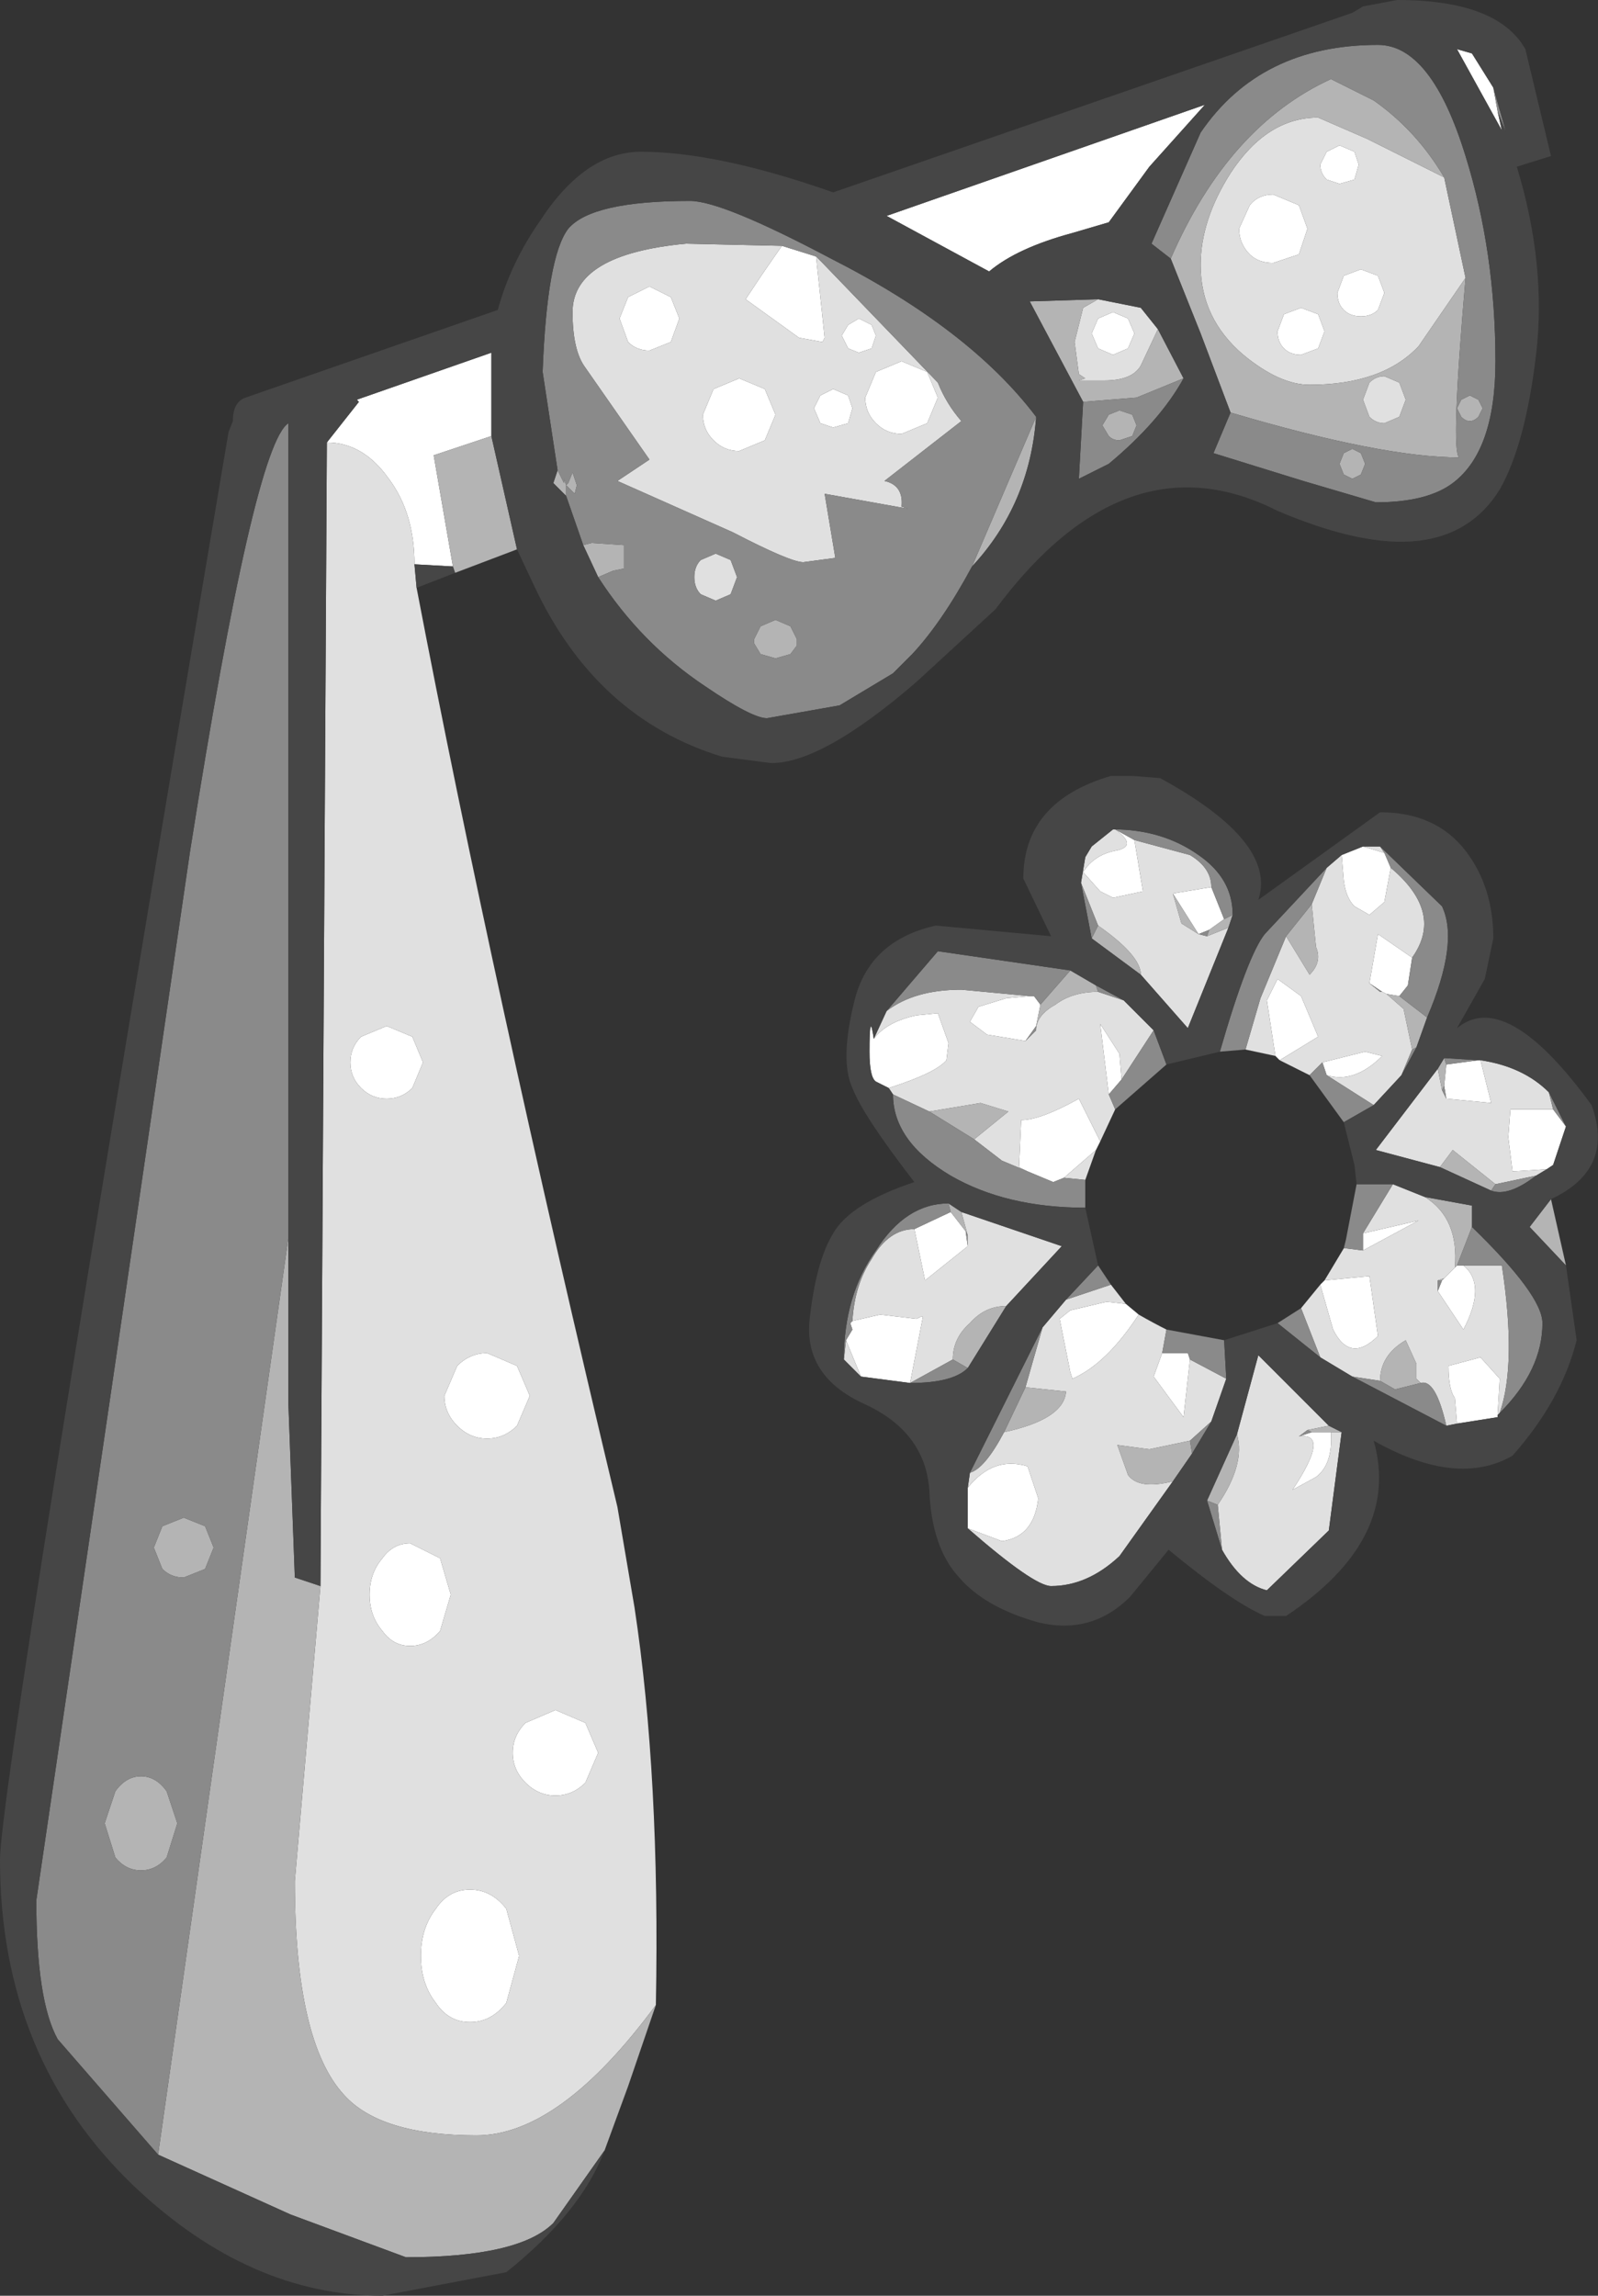 <?xml version="1.0" encoding="UTF-8" standalone="no"?>
<svg xmlns:ffdec="https://www.free-decompiler.com/flash" xmlns:xlink="http://www.w3.org/1999/xlink" ffdec:objectType="shape" height="53.7px" width="37.4px" xmlns="http://www.w3.org/2000/svg">
  <rect width="100%" height="100%" fill="#333333" stroke="none"/>
  <g transform="matrix(1.0, 0.0, 0.0, 1.0, 3.75, 51.35)">
    <path d="M31.3 -48.75 L31.4 -48.3 30.35 -50.2 30.7 -50.1 31.2 -49.3 31.3 -48.75 M3.9 -41.0 L4.65 -41.95 4.6 -42.0 7.75 -43.1 7.75 -41.15 6.4 -40.7 6.85 -38.1 5.95 -38.15 Q5.95 -39.35 5.35 -40.15 4.75 -41.0 3.9 -41.0 M28.05 -47.5 L27.95 -47.15 27.6 -47.05 27.3 -47.15 Q27.15 -47.3 27.15 -47.5 L27.3 -47.8 27.6 -47.95 27.95 -47.8 28.05 -47.5 M26.05 -46.8 L26.65 -46.55 26.85 -46.0 26.65 -45.4 26.05 -45.2 Q25.7 -45.2 25.5 -45.4 25.25 -45.65 25.25 -46.0 L25.5 -46.55 Q25.7 -46.8 26.05 -46.8 M26.3 -44.0 L26.7 -44.15 27.1 -44.0 27.25 -43.6 27.1 -43.2 26.7 -43.05 Q26.45 -43.05 26.3 -43.2 26.15 -43.35 26.15 -43.6 L26.3 -44.0 M27.55 -44.5 L27.7 -44.9 28.1 -45.05 28.5 -44.9 28.65 -44.5 28.5 -44.1 Q28.35 -43.95 28.1 -43.95 27.85 -43.95 27.7 -44.1 27.55 -44.25 27.55 -44.5 M19.4 -45.0 L17.0 -46.3 24.45 -48.9 23.15 -47.45 22.2 -46.15 21.35 -45.9 Q20.05 -45.55 19.4 -45.0 M21.95 -43.9 L22.3 -44.05 22.65 -43.9 22.8 -43.55 22.65 -43.2 22.3 -43.05 21.95 -43.2 21.8 -43.55 21.95 -43.9 M26.1 -26.65 L25.9 -27.95 26.15 -28.45 26.7 -28.05 27.1 -27.1 26.2 -26.55 26.1 -26.65 M27.2 -26.5 L28.2 -26.75 28.6 -26.65 Q27.95 -26.0 27.3 -26.2 L27.2 -26.5 M28.7 -28.1 L28.6 -28.15 28.3 -28.35 28.5 -29.5 29.3 -28.95 29.2 -28.3 29.0 -28.05 28.7 -28.1 M28.8 -31.05 L28.65 -30.25 28.3 -29.95 27.95 -30.15 Q27.75 -30.35 27.7 -30.75 L27.65 -31.35 28.15 -31.55 28.65 -31.4 28.8 -31.05 M22.35 -31.95 L22.8 -31.7 23.0 -30.5 22.3 -30.35 22.0 -30.5 21.6 -30.95 Q21.85 -31.35 22.35 -31.45 22.9 -31.55 22.35 -31.95 M24.6 -30.6 L24.9 -29.85 24.55 -29.6 24.3 -29.5 23.7 -30.45 24.6 -30.6 M20.35 -28.05 L20.45 -28.05 20.6 -27.85 20.5 -27.35 20.25 -27.0 19.35 -27.15 18.95 -27.45 19.15 -27.8 19.8 -28.0 20.35 -28.05 M22.2 -25.75 L22.0 -27.4 22.45 -26.7 22.5 -26.1 22.2 -25.75 M22.0 -24.65 L21.9 -24.45 21.15 -23.8 20.9 -23.7 20.3 -23.95 20.1 -24.05 20.15 -25.15 Q20.6 -25.15 21.5 -25.65 L22.0 -24.65 M22.6 -20.85 L22.9 -20.6 Q22.15 -19.45 21.35 -19.1 L21.3 -19.25 21.05 -20.5 21.3 -20.7 22.15 -20.9 22.6 -20.85 M27.15 -21.3 L27.25 -21.4 28.3 -21.5 28.5 -20.1 Q27.85 -19.45 27.45 -20.25 L27.15 -21.3 M30.05 -25.95 L30.1 -26.45 30.85 -26.55 30.9 -26.55 31.15 -25.55 30.1 -25.65 30.05 -25.95 M32.6 -25.4 L32.9 -25.0 32.6 -24.1 32.45 -24.0 31.65 -23.95 31.55 -24.75 31.6 -25.4 32.6 -25.4 M15.35 -45.35 L15.55 -43.45 15.5 -43.35 14.95 -43.45 13.7 -44.35 14.1 -44.95 14.55 -45.6 15.35 -45.35 M16.1 -43.75 L16.35 -43.9 16.65 -43.75 16.75 -43.5 16.65 -43.2 16.35 -43.1 16.1 -43.2 15.95 -43.5 16.1 -43.75 M10.75 -43.9 L10.95 -44.4 11.45 -44.65 11.95 -44.4 12.15 -43.9 11.95 -43.35 11.45 -43.15 Q11.15 -43.15 10.95 -43.35 L10.75 -43.9 M13.55 -42.5 L14.15 -42.25 14.4 -41.65 14.15 -41.05 13.55 -40.8 Q13.2 -40.8 12.95 -41.05 12.7 -41.3 12.7 -41.65 L12.95 -42.25 13.55 -42.5 M18.2 -42.05 L17.95 -41.45 17.35 -41.2 Q17.0 -41.2 16.75 -41.45 16.5 -41.7 16.5 -42.05 L16.75 -42.65 17.35 -42.9 17.95 -42.65 18.2 -42.05 M15.45 -42.1 L15.75 -42.25 16.1 -42.1 16.2 -41.8 16.1 -41.45 15.75 -41.35 15.45 -41.45 15.3 -41.8 15.45 -42.1 M4.45 -26.5 Q4.45 -26.85 4.7 -27.1 L5.3 -27.35 5.9 -27.1 6.15 -26.5 5.9 -25.9 Q5.65 -25.65 5.3 -25.65 4.95 -25.65 4.7 -25.9 4.45 -26.15 4.45 -26.5 M17.05 -25.9 L16.75 -26.05 Q16.6 -26.15 16.6 -26.75 16.6 -27.75 16.7 -27.05 17.0 -27.45 17.7 -27.6 L18.2 -27.65 18.45 -26.95 18.4 -26.55 Q18.15 -26.25 17.05 -25.9 M18.5 -23.0 L18.85 -22.55 18.9 -22.2 17.9 -21.4 17.65 -22.6 18.5 -23.0 M16.05 -20.0 L16.2 -20.25 16.15 -20.4 16.2 -20.45 16.85 -20.6 17.7 -20.5 17.8 -20.55 17.85 -20.55 17.55 -19.0 16.4 -19.15 16.05 -20.0 M18.9 -15.6 L18.9 -16.55 Q19.5 -17.3 20.3 -17.05 L20.55 -16.3 Q20.45 -15.4 19.7 -15.3 L18.9 -15.6 M6.95 -19.4 Q7.25 -19.7 7.65 -19.7 L8.35 -19.4 8.65 -18.7 8.35 -18.0 Q8.05 -17.7 7.65 -17.7 7.25 -17.7 6.95 -18.0 6.65 -18.3 6.65 -18.7 L6.95 -19.4 M6.8 -14.05 L6.55 -13.2 Q6.25 -12.85 5.85 -12.85 5.45 -12.85 5.2 -13.2 4.9 -13.55 4.9 -14.05 4.9 -14.55 5.2 -14.9 5.45 -15.25 5.85 -15.25 L6.55 -14.9 6.8 -14.05 M9.25 -11.35 L9.95 -11.05 10.25 -10.35 9.95 -9.65 Q9.65 -9.35 9.25 -9.35 8.85 -9.35 8.55 -9.65 8.25 -9.95 8.25 -10.35 8.25 -10.75 8.55 -11.05 L9.25 -11.35 M7.25 -7.15 Q7.75 -7.15 8.1 -6.7 L8.4 -5.6 8.1 -4.5 Q7.75 -4.05 7.25 -4.05 6.75 -4.05 6.45 -4.5 6.1 -4.95 6.1 -5.6 6.1 -6.25 6.45 -6.7 6.75 -7.15 7.25 -7.15 M31.3 -18.25 L31.3 -18.2 30.35 -18.05 30.3 -18.65 Q30.15 -18.85 30.15 -19.4 L30.9 -19.6 31.35 -19.1 31.3 -18.25 M30.5 -21.75 Q31.05 -21.3 30.5 -20.25 L29.9 -21.15 30.0 -21.4 30.05 -21.45 30.3 -21.7 30.35 -21.75 30.5 -21.75 M28.15 -22.5 L29.45 -22.8 28.15 -22.1 28.15 -22.5 M24.1 -19.55 L23.95 -18.2 23.25 -19.15 23.45 -19.7 24.05 -19.7 24.1 -19.55 M26.95 -17.85 L27.4 -17.85 Q27.45 -17.1 27.05 -16.8 L26.5 -16.5 Q27.4 -17.85 26.65 -17.75 L26.95 -17.85" fill="#ffffff" fill-rule="evenodd" stroke="none"/>
    <path d="M6.0 -37.6 Q7.75 -28.45 10.7 -16.1 L11.1 -13.75 Q11.7 -9.8 11.6 -4.45 9.35 -1.4 7.4 -1.4 5.15 -1.4 4.3 -2.35 3.15 -3.6 3.15 -7.35 L3.75 -14.25 3.9 -41.0 Q4.75 -41.0 5.35 -40.15 5.95 -39.35 5.95 -38.15 L6.0 -37.6 M30.05 -47.2 L30.55 -44.85 29.45 -43.25 Q28.6 -42.35 26.9 -42.35 26.2 -42.35 25.35 -43.05 24.35 -43.9 24.35 -45.15 24.35 -46.2 25.05 -47.3 25.9 -48.6 27.1 -48.6 L28.25 -48.1 30.05 -47.2 M28.05 -47.5 L27.95 -47.8 27.6 -47.95 27.3 -47.8 27.15 -47.5 Q27.15 -47.3 27.3 -47.15 L27.6 -47.05 27.95 -47.15 28.05 -47.5 M27.55 -44.5 Q27.55 -44.25 27.7 -44.1 27.85 -43.95 28.1 -43.95 28.35 -43.95 28.5 -44.1 L28.65 -44.5 28.5 -44.9 28.1 -45.05 27.7 -44.9 27.55 -44.5 M26.3 -44.0 L26.15 -43.6 Q26.15 -43.35 26.3 -43.2 26.45 -43.05 26.7 -43.05 L27.1 -43.2 27.25 -43.6 27.1 -44.0 26.7 -44.15 26.3 -44.0 M26.05 -46.8 Q25.7 -46.8 25.5 -46.55 L25.25 -46.0 Q25.25 -45.65 25.5 -45.4 25.7 -45.2 26.05 -45.2 L26.65 -45.4 26.85 -46.0 26.65 -46.55 26.05 -46.8 M23.35 -43.65 L22.95 -42.8 Q22.75 -42.45 22.1 -42.45 L21.5 -42.45 21.65 -42.5 21.5 -42.6 21.4 -43.35 21.6 -44.15 21.95 -44.35 22.95 -44.15 23.35 -43.65 M21.95 -43.9 L21.8 -43.55 21.95 -43.2 22.3 -43.05 22.65 -43.2 22.8 -43.55 22.65 -43.9 22.3 -44.05 21.95 -43.9 M28.3 -42.4 Q28.45 -42.55 28.65 -42.55 L29.0 -42.4 29.15 -42.0 29.0 -41.6 28.65 -41.45 Q28.45 -41.45 28.3 -41.6 L28.15 -42.0 28.3 -42.4 M27.3 -31.05 L27.65 -31.35 27.7 -30.75 Q27.75 -30.35 27.95 -30.15 L28.3 -29.95 28.65 -30.25 28.8 -31.05 Q30.05 -30.0 29.3 -28.95 L28.5 -29.5 28.3 -28.35 28.55 -28.15 28.6 -28.15 28.7 -28.1 29.1 -27.75 29.3 -26.8 29.05 -26.2 28.4 -25.5 27.3 -26.2 Q27.95 -26.0 28.6 -26.65 L28.2 -26.75 27.2 -26.5 26.9 -26.2 26.2 -26.55 27.1 -27.1 26.7 -28.05 26.15 -28.45 25.9 -27.95 26.1 -26.65 25.4 -26.8 25.75 -28.0 26.35 -29.45 26.9 -28.55 Q27.2 -28.85 27.05 -29.2 L26.95 -30.2 27.3 -31.05 M28.15 -31.55 L28.55 -31.55 28.65 -31.4 28.15 -31.55 M22.3 -31.95 L22.35 -31.95 Q22.9 -31.55 22.35 -31.45 21.85 -31.35 21.6 -30.95 L22.0 -30.5 22.3 -30.35 23.0 -30.5 22.8 -31.7 24.1 -31.35 Q24.6 -31.05 24.6 -30.6 L23.7 -30.45 23.9 -29.75 24.3 -29.5 24.5 -29.45 25.0 -29.65 24.05 -27.3 22.95 -28.55 Q22.95 -29.0 21.95 -29.7 L21.55 -30.7 21.65 -31.3 21.8 -31.55 22.3 -31.95 M20.35 -28.05 L19.8 -28.0 19.15 -27.8 18.95 -27.45 19.35 -27.15 20.25 -27.0 20.5 -27.25 Q20.5 -27.6 20.95 -27.85 21.35 -28.15 21.95 -28.15 L22.55 -27.95 23.25 -27.25 22.5 -26.1 22.45 -26.7 22.0 -27.4 22.2 -25.75 22.35 -25.4 22.0 -24.65 21.5 -25.65 Q20.6 -25.15 20.15 -25.15 L20.1 -24.05 20.3 -23.95 19.7 -24.2 19.05 -24.7 19.85 -25.35 19.2 -25.55 18.0 -25.35 17.15 -25.75 17.05 -25.9 Q18.15 -26.25 18.4 -26.55 L18.45 -26.95 18.2 -27.65 17.7 -27.6 Q17.0 -27.45 16.7 -27.05 L17.0 -27.7 Q17.65 -28.2 18.75 -28.2 L20.35 -28.05 M21.9 -24.45 L21.65 -23.75 21.15 -23.8 21.9 -24.45 M22.25 -21.3 L22.6 -20.85 22.15 -20.9 21.3 -20.7 21.05 -20.5 21.3 -19.25 21.35 -19.1 Q22.15 -19.45 22.9 -20.6 23.25 -20.4 23.55 -20.25 L23.45 -19.7 23.25 -19.15 23.95 -18.2 24.1 -19.55 24.95 -19.1 24.6 -18.1 24.1 -17.65 23.15 -17.45 22.4 -17.55 22.65 -16.85 Q22.9 -16.5 23.7 -16.7 L22.45 -14.95 Q21.7 -14.25 20.85 -14.25 20.45 -14.25 18.9 -15.6 L19.7 -15.3 Q20.45 -15.4 20.55 -16.3 L20.3 -17.05 Q19.5 -17.3 18.9 -16.55 L18.95 -16.9 Q19.3 -17.0 19.75 -17.85 21.15 -18.15 21.2 -18.8 L20.25 -18.9 20.65 -20.3 21.2 -20.95 22.25 -21.3 M26.7 -20.75 L27.15 -21.3 27.45 -20.25 Q27.85 -19.45 28.5 -20.1 L28.3 -21.5 27.25 -21.4 27.7 -22.15 27.75 -22.15 28.15 -22.1 29.45 -22.8 28.15 -22.5 28.85 -23.65 29.6 -23.35 Q30.4 -22.85 30.3 -21.7 L30.05 -21.45 29.9 -21.4 29.9 -21.15 30.5 -20.25 Q31.05 -21.3 30.5 -21.75 L31.4 -21.75 Q31.75 -19.45 31.35 -18.3 L31.3 -18.25 31.35 -19.1 30.9 -19.6 30.15 -19.4 Q30.15 -18.85 30.3 -18.65 L30.35 -18.05 30.1 -18.0 Q29.85 -19.1 29.5 -19.0 L29.4 -19.1 29.4 -19.45 29.15 -20.0 Q28.55 -19.65 28.55 -19.05 L27.9 -19.15 27.15 -19.6 26.7 -20.75 M29.9 -26.35 L30.0 -25.85 30.1 -25.65 31.15 -25.55 30.9 -26.55 Q31.9 -26.4 32.5 -25.8 L32.6 -25.4 31.6 -25.4 31.55 -24.75 31.65 -23.95 32.45 -24.0 32.2 -23.85 31.25 -23.65 30.25 -24.45 29.95 -24.05 28.45 -24.45 29.9 -26.35 M32.6 -24.1 L32.9 -25.0 32.6 -24.1 M14.55 -45.6 L14.1 -44.95 13.7 -44.35 14.95 -43.45 15.5 -43.35 15.55 -43.45 15.35 -45.35 15.5 -45.2 18.2 -42.4 Q18.4 -41.9 18.75 -41.5 L16.95 -40.1 Q17.4 -40.0 17.35 -39.5 L17.5 -39.45 15.55 -39.8 15.8 -38.3 15.05 -38.2 Q14.75 -38.2 13.4 -38.9 L10.7 -40.1 11.45 -40.6 9.95 -42.75 Q9.65 -43.15 9.65 -44.05 9.65 -45.4 12.3 -45.65 L14.55 -45.6 M13.55 -42.5 L12.95 -42.25 12.7 -41.65 Q12.7 -41.3 12.95 -41.05 13.2 -40.8 13.55 -40.8 L14.15 -41.05 14.4 -41.65 14.15 -42.25 13.55 -42.5 M10.75 -43.9 L10.95 -43.35 Q11.15 -43.15 11.45 -43.15 L11.95 -43.35 12.15 -43.9 11.95 -44.4 11.45 -44.65 10.95 -44.4 10.75 -43.9 M16.1 -43.75 L15.95 -43.5 16.1 -43.2 16.35 -43.1 16.65 -43.2 16.75 -43.5 16.65 -43.75 16.35 -43.9 16.1 -43.75 M12.5 -37.85 Q12.5 -38.1 12.65 -38.25 L13.0 -38.4 13.35 -38.25 13.5 -37.85 13.35 -37.45 13.0 -37.3 12.65 -37.45 Q12.5 -37.6 12.5 -37.85 M15.45 -42.1 L15.3 -41.8 15.45 -41.45 15.75 -41.35 16.1 -41.45 16.2 -41.8 16.1 -42.1 15.75 -42.25 15.45 -42.1 M18.2 -42.05 L17.95 -42.65 17.35 -42.9 16.75 -42.65 16.5 -42.05 Q16.5 -41.7 16.75 -41.45 17.0 -41.2 17.35 -41.2 L17.95 -41.45 18.2 -42.05 M4.45 -26.5 Q4.45 -26.15 4.7 -25.9 4.95 -25.65 5.3 -25.65 5.65 -25.65 5.9 -25.9 L6.15 -26.5 5.9 -27.1 5.3 -27.35 4.7 -27.1 Q4.45 -26.85 4.45 -26.5 M18.9 -22.45 L18.75 -23.0 21.1 -22.2 19.8 -20.8 Q19.3 -20.8 18.95 -20.4 18.55 -20.05 18.55 -19.55 L17.55 -19.0 17.85 -20.55 17.8 -20.55 17.7 -20.5 16.85 -20.6 16.2 -20.45 Q16.25 -21.3 16.65 -21.9 17.05 -22.6 17.65 -22.6 L17.9 -21.4 18.9 -22.2 18.9 -22.45 M16.0 -19.55 L16.05 -20.0 16.4 -19.15 16.0 -19.55 M6.95 -19.4 L6.65 -18.7 Q6.65 -18.3 6.95 -18.0 7.25 -17.7 7.65 -17.7 8.05 -17.7 8.35 -18.0 L8.65 -18.7 8.35 -19.4 7.65 -19.7 Q7.25 -19.7 6.95 -19.4 M7.25 -7.15 Q6.75 -7.15 6.45 -6.7 6.1 -6.25 6.1 -5.6 6.1 -4.95 6.45 -4.5 6.75 -4.05 7.25 -4.05 7.75 -4.05 8.1 -4.5 L8.4 -5.6 8.1 -6.7 Q7.75 -7.15 7.25 -7.15 M9.25 -11.35 L8.55 -11.05 Q8.25 -10.75 8.25 -10.35 8.25 -9.95 8.55 -9.65 8.85 -9.35 9.25 -9.35 9.65 -9.35 9.95 -9.65 L10.25 -10.35 9.95 -11.05 9.25 -11.35 M6.8 -14.05 L6.55 -14.9 5.85 -15.25 Q5.45 -15.25 5.2 -14.9 4.9 -14.55 4.9 -14.05 4.9 -13.55 5.2 -13.2 5.45 -12.85 5.85 -12.85 6.25 -12.85 6.55 -13.2 L6.8 -14.05 M24.75 -16.15 Q25.4 -17.1 25.2 -17.8 L25.7 -19.65 27.35 -18.0 26.85 -17.9 26.65 -17.75 Q27.4 -17.85 26.5 -16.5 L27.05 -16.8 Q27.45 -17.1 27.4 -17.85 L27.65 -17.85 27.35 -15.55 25.9 -14.15 Q25.3 -14.3 24.85 -15.1 L24.75 -16.15" fill="#e0e0e0" fill-rule="evenodd" stroke="none"/>
    <path d="M8.35 -38.5 L6.9 -37.95 6.85 -38.1 6.4 -40.7 7.75 -41.15 8.35 -38.5 M11.6 -4.45 L10.95 -2.55 10.4 -1.05 9.2 0.65 Q8.4 1.45 5.75 1.45 L3.05 0.45 -0.05 -0.95 3.0 -22.4 3.0 -18.5 3.15 -14.45 3.75 -14.25 3.15 -7.35 Q3.15 -3.6 4.3 -2.35 5.15 -1.4 7.4 -1.4 9.35 -1.4 11.6 -4.45 M30.45 -41.6 L30.35 -41.8 30.45 -42.0 30.65 -42.1 30.85 -42.0 30.95 -41.8 30.85 -41.6 Q30.75 -41.5 30.65 -41.5 30.55 -41.5 30.45 -41.6 M25.05 -41.7 L24.35 -43.55 23.65 -45.3 Q25.0 -48.4 27.4 -49.5 L28.4 -49.0 Q29.4 -48.3 30.05 -47.2 L28.25 -48.1 27.1 -48.6 Q25.9 -48.6 25.05 -47.3 24.35 -46.2 24.35 -45.15 24.35 -43.9 25.35 -43.05 26.2 -42.35 26.9 -42.35 28.6 -42.35 29.45 -43.25 L30.55 -44.85 Q30.2 -40.8 30.4 -40.65 28.6 -40.65 25.05 -41.7 M21.6 -41.95 L20.35 -44.3 21.95 -44.35 21.6 -44.15 21.4 -43.35 21.5 -42.6 21.65 -42.5 21.5 -42.45 22.1 -42.45 Q22.75 -42.45 22.95 -42.8 L23.35 -43.65 23.95 -42.5 22.85 -42.05 21.6 -41.95 M22.45 -41.05 Q22.3 -41.05 22.2 -41.15 L22.05 -41.4 22.2 -41.65 22.45 -41.75 22.75 -41.65 22.85 -41.4 22.75 -41.15 22.45 -41.05 M28.3 -42.4 L28.15 -42.0 28.3 -41.6 Q28.45 -41.45 28.65 -41.45 L29.0 -41.6 29.15 -42.0 29.0 -42.4 28.65 -42.55 Q28.45 -42.55 28.3 -42.4 M28.1 -40.25 L27.9 -40.15 27.7 -40.25 27.6 -40.5 27.7 -40.75 27.9 -40.85 28.1 -40.75 28.2 -40.5 28.1 -40.25 M26.95 -30.2 L27.05 -29.2 Q27.2 -28.85 26.9 -28.55 L26.35 -29.45 26.95 -30.2 M29.3 -26.8 L29.1 -27.75 28.7 -28.1 29.0 -28.05 29.65 -27.55 29.4 -26.85 29.3 -26.8 M32.9 -21.75 L32.05 -22.65 32.55 -23.3 32.9 -21.75 M24.9 -29.85 L25.1 -29.95 25.0 -29.65 24.5 -29.45 24.55 -29.6 24.9 -29.85 M21.95 -29.7 Q22.95 -29.0 22.95 -28.55 L21.8 -29.4 21.95 -29.7 M24.3 -29.5 L23.9 -29.75 23.7 -30.45 24.3 -29.5 M20.5 -27.35 L20.6 -27.85 21.3 -28.65 21.9 -28.3 21.95 -28.15 Q21.35 -28.15 20.95 -27.85 20.5 -27.6 20.5 -27.25 L20.5 -27.35 M30.05 -26.6 L30.1 -26.45 30.05 -25.95 30.0 -25.85 29.9 -26.35 30.05 -26.6 M9.9 -38.6 L10.1 -38.65 10.85 -38.6 10.85 -38.05 10.6 -38.0 10.25 -37.85 9.9 -38.6 M19.0 -38.1 L20.5 -41.6 Q20.35 -39.55 19.0 -38.1 M9.3 -40.35 L9.45 -40.05 9.45 -40.15 9.5 -40.0 9.55 -40.05 9.65 -40.3 9.75 -40.0 9.7 -39.8 9.5 -40.0 9.5 -39.75 9.2 -40.05 9.3 -40.35 M14.4 -35.95 L14.05 -36.05 13.9 -36.3 13.9 -36.4 14.05 -36.7 14.4 -36.85 14.75 -36.7 14.9 -36.4 14.9 -36.25 14.75 -36.05 14.4 -35.95 M18.0 -25.35 L19.2 -25.55 19.85 -25.35 19.05 -24.7 18.0 -25.35 M18.5 -23.0 L18.45 -23.2 18.75 -23.0 18.9 -22.45 18.85 -22.55 18.5 -23.0 M18.55 -19.55 Q18.55 -20.05 18.95 -20.4 19.3 -20.8 19.8 -20.8 L18.9 -19.35 18.55 -19.55 M19.75 -17.85 L20.25 -18.9 21.2 -18.8 Q21.15 -18.15 19.75 -17.85 M0.05 -14.65 L-0.15 -15.15 0.05 -15.65 0.55 -15.85 1.05 -15.65 1.25 -15.15 1.05 -14.65 0.55 -14.45 Q0.25 -14.45 0.05 -14.65 M0.15 -7.9 Q-0.1 -7.6 -0.45 -7.6 -0.8 -7.6 -1.05 -7.9 L-1.3 -8.7 -1.05 -9.45 Q-0.8 -9.8 -0.45 -9.8 -0.1 -9.8 0.15 -9.45 L0.4 -8.7 0.15 -7.9 M31.15 -23.5 L29.95 -24.05 30.25 -24.45 31.25 -23.65 31.15 -23.5 M29.6 -23.35 L30.7 -23.15 30.7 -22.65 30.35 -21.75 30.3 -21.7 Q30.4 -22.85 29.6 -23.35 M29.9 -21.4 L30.05 -21.45 30.0 -21.4 29.9 -21.4 M28.55 -19.05 Q28.55 -19.65 29.15 -20.0 L29.4 -19.45 29.4 -19.1 29.5 -19.0 28.9 -18.85 28.55 -19.05 M24.15 -17.35 L23.7 -16.7 Q22.9 -16.5 22.65 -16.85 L22.4 -17.55 23.15 -17.45 24.1 -17.65 24.15 -17.35 M24.75 -16.15 L24.5 -16.25 25.2 -17.8 Q25.4 -17.1 24.75 -16.15 M27.4 -17.85 L26.95 -17.85 26.85 -17.9 27.35 -18.0 27.65 -17.85 27.4 -17.85" fill="#b4b4b4" fill-rule="evenodd" stroke="none"/>
    <path d="M31.3 -48.75 L31.2 -49.3 31.5 -48.25 31.3 -48.75 M-0.05 -0.95 L-2.4 -3.65 Q-2.9 -4.55 -2.9 -6.9 L-1.15 -18.8 0.7 -31.45 Q2.2 -40.95 3.0 -41.45 L3.0 -22.4 -0.05 -0.95 M30.45 -41.6 Q30.55 -41.5 30.65 -41.5 30.75 -41.5 30.85 -41.6 L30.95 -41.8 30.85 -42.0 30.65 -42.1 30.45 -42.0 30.35 -41.8 30.45 -41.6 M23.65 -45.3 L23.2 -45.65 24.35 -48.25 Q25.75 -50.3 28.5 -50.3 29.75 -50.3 30.55 -47.7 31.25 -45.45 31.25 -42.9 31.25 -40.8 30.25 -40.05 29.65 -39.6 28.45 -39.6 L26.75 -40.1 24.65 -40.75 25.05 -41.7 Q28.6 -40.65 30.4 -40.65 30.2 -40.8 30.55 -44.85 L30.05 -47.2 Q29.4 -48.3 28.4 -49.0 L27.4 -49.5 Q25.0 -48.4 23.65 -45.3 M21.6 -41.95 L22.85 -42.05 23.95 -42.5 Q23.4 -41.5 22.2 -40.5 L21.5 -40.15 21.6 -41.95 M22.45 -41.05 L22.75 -41.15 22.85 -41.4 22.75 -41.65 22.45 -41.75 22.2 -41.65 22.05 -41.4 22.2 -41.15 Q22.3 -41.05 22.45 -41.05 M28.1 -40.25 L28.2 -40.5 28.1 -40.75 27.9 -40.85 27.7 -40.75 27.6 -40.5 27.7 -40.25 27.9 -40.15 28.1 -40.25 M27.3 -31.05 L26.95 -30.2 26.35 -29.45 25.75 -28.0 25.4 -26.8 24.8 -26.75 Q25.45 -29.0 25.85 -29.5 L27.3 -31.05 M26.9 -26.2 L27.2 -26.5 27.3 -26.2 28.4 -25.5 27.7 -25.1 26.9 -26.2 M29.05 -26.2 L29.3 -26.8 29.4 -26.85 29.05 -26.2 M28.6 -28.15 L28.55 -28.15 28.3 -28.35 28.6 -28.15 M29.3 -28.95 Q30.05 -30.0 28.8 -31.05 L28.65 -31.4 28.55 -31.55 30.0 -30.15 Q30.4 -29.3 29.65 -27.55 L29.0 -28.05 29.2 -28.3 29.3 -28.95 M22.35 -31.95 L22.3 -31.95 Q23.45 -31.95 24.3 -31.35 25.1 -30.8 25.1 -29.95 L24.9 -29.85 24.6 -30.6 Q24.6 -31.05 24.1 -31.35 L22.8 -31.7 22.35 -31.95 M21.55 -30.7 L21.95 -29.7 21.8 -29.4 21.55 -30.7 M24.5 -29.45 L24.3 -29.5 24.55 -29.6 24.5 -29.45 M20.6 -27.85 L20.45 -28.05 20.35 -28.05 18.75 -28.2 Q17.65 -28.2 17.0 -27.7 L18.2 -29.1 21.3 -28.65 20.6 -27.85 M20.25 -27.0 L20.5 -27.35 20.5 -27.25 20.25 -27.0 M22.55 -27.95 L21.95 -28.15 21.9 -28.3 22.55 -27.95 M22.35 -25.4 L22.2 -25.75 22.5 -26.1 23.25 -27.25 23.55 -26.45 22.35 -25.4 M21.65 -23.75 L21.65 -23.1 Q19.8 -23.1 18.5 -23.85 17.15 -24.65 17.15 -25.75 L18.0 -25.35 19.05 -24.7 19.7 -24.2 20.3 -23.95 20.9 -23.7 21.15 -23.8 21.65 -23.75 M21.95 -21.75 L22.25 -21.3 21.2 -20.95 21.95 -21.75 M23.55 -20.25 L24.9 -20.0 24.95 -19.1 24.1 -19.55 24.05 -19.7 23.45 -19.7 23.55 -20.25 M26.15 -20.4 L26.7 -20.75 27.15 -19.6 26.15 -20.4 M27.7 -22.15 L27.75 -22.35 28.0 -23.65 28.85 -23.65 28.15 -22.5 28.15 -22.1 27.75 -22.15 27.7 -22.15 M30.1 -26.45 L30.05 -26.6 30.85 -26.55 30.1 -26.45 M30.0 -25.85 L30.05 -25.95 30.1 -25.65 30.0 -25.85 M32.9 -25.0 L32.6 -25.4 32.5 -25.8 32.9 -25.0 M14.55 -45.6 L12.3 -45.65 Q9.65 -45.4 9.65 -44.05 9.65 -43.15 9.95 -42.75 L11.45 -40.6 10.7 -40.1 13.4 -38.9 Q14.75 -38.2 15.05 -38.2 L15.8 -38.3 15.55 -39.8 17.5 -39.45 17.35 -39.5 Q17.4 -40.0 16.95 -40.1 L18.75 -41.5 Q18.4 -41.9 18.2 -42.4 L15.5 -45.2 15.35 -45.35 14.55 -45.6 M10.25 -37.85 L10.6 -38.0 10.85 -38.05 10.85 -38.6 10.1 -38.65 9.9 -38.6 9.5 -39.75 9.5 -40.0 9.7 -39.8 9.75 -40.0 9.65 -40.3 9.55 -40.05 9.5 -40.0 9.45 -40.15 9.45 -40.05 9.3 -40.35 8.95 -42.65 Q9.05 -45.35 9.55 -46.0 10.1 -46.65 12.4 -46.65 13.15 -46.65 15.7 -45.3 18.95 -43.65 20.5 -41.6 L19.0 -38.1 Q18.3 -36.8 17.6 -36.05 L17.15 -35.6 15.9 -34.85 14.2 -34.55 Q13.85 -34.55 12.75 -35.3 11.25 -36.3 10.25 -37.85 M12.5 -37.85 Q12.5 -37.6 12.65 -37.45 L13.0 -37.3 13.35 -37.45 13.5 -37.85 13.35 -38.25 13.0 -38.4 12.65 -38.25 Q12.5 -38.1 12.5 -37.85 M14.4 -35.95 L14.75 -36.05 14.9 -36.25 14.9 -36.4 14.75 -36.7 14.4 -36.85 14.05 -36.7 13.9 -36.4 13.9 -36.3 14.05 -36.05 14.4 -35.95 M18.45 -23.2 L18.5 -23.0 17.65 -22.6 Q17.05 -22.6 16.65 -21.9 16.25 -21.3 16.2 -20.45 L16.15 -20.4 16.2 -20.25 16.05 -20.0 16.0 -19.55 Q16.0 -21.05 16.75 -22.1 17.45 -23.2 18.45 -23.2 M18.85 -22.55 L18.9 -22.45 18.9 -22.2 18.85 -22.55 M17.55 -19.0 L18.55 -19.55 18.9 -19.35 Q18.55 -19.0 17.55 -19.0 M18.95 -16.9 L20.65 -20.3 20.25 -18.9 19.75 -17.85 Q19.3 -17.0 18.95 -16.9 M0.05 -14.65 Q0.25 -14.45 0.55 -14.45 L1.05 -14.65 1.25 -15.15 1.05 -15.65 0.55 -15.85 0.05 -15.65 -0.15 -15.15 0.05 -14.65 M0.15 -7.9 L0.4 -8.7 0.15 -9.45 Q-0.1 -9.8 -0.45 -9.8 -0.8 -9.8 -1.05 -9.45 L-1.3 -8.7 -1.05 -7.9 Q-0.8 -7.6 -0.45 -7.6 -0.1 -7.6 0.15 -7.9 M32.2 -23.85 Q31.55 -23.35 31.15 -23.5 L31.25 -23.65 32.2 -23.85 M30.7 -22.65 Q32.35 -21.05 32.35 -20.4 32.35 -19.3 31.35 -18.3 31.75 -19.45 31.4 -21.75 L30.5 -21.75 30.35 -21.75 30.7 -22.65 M30.1 -18.0 L27.9 -19.15 28.55 -19.05 28.9 -18.85 29.5 -19.0 Q29.85 -19.1 30.1 -18.0 M29.9 -21.15 L29.9 -21.4 30.0 -21.4 29.9 -21.15 M24.6 -18.1 L24.15 -17.35 24.1 -17.65 24.6 -18.1 M24.5 -16.25 L24.75 -16.15 24.85 -15.1 24.5 -16.25 M26.95 -17.85 L26.65 -17.75 26.85 -17.9 26.95 -17.85" fill="#8a8a8a" fill-rule="evenodd" stroke="none"/>
    <path d="M31.2 -49.3 L30.7 -50.1 30.35 -50.2 31.4 -48.3 31.3 -48.75 31.5 -48.25 31.2 -49.3 M10.4 -1.05 Q9.85 0.4 8.1 1.8 L5.2 2.35 Q2.1 2.35 -0.6 -0.2 -3.75 -3.2 -3.75 -7.85 -3.75 -9.65 1.6 -41.25 L1.7 -41.5 Q1.7 -41.95 2.0 -42.05 L7.9 -44.1 Q8.2 -45.2 8.9 -46.2 9.95 -47.8 11.25 -47.8 13.05 -47.8 15.75 -46.85 L27.9 -51.05 28.15 -51.2 28.95 -51.35 Q31.3 -51.35 31.95 -50.2 L32.55 -47.7 31.75 -47.45 Q32.45 -45.15 32.2 -43.05 31.95 -40.95 31.35 -39.9 30.7 -38.85 29.45 -38.7 28.15 -38.55 26.15 -39.4 22.6 -41.2 19.55 -37.1 L17.7 -35.4 Q15.5 -33.5 14.3 -33.5 L13.15 -33.65 Q10.2 -34.55 8.75 -37.65 L8.35 -38.5 7.75 -41.15 7.75 -43.1 4.6 -42.0 4.65 -41.95 3.9 -41.0 3.75 -14.25 3.15 -14.45 3.0 -18.5 3.0 -22.4 3.0 -41.45 Q2.2 -40.95 0.7 -31.45 L-1.15 -18.8 -2.9 -6.9 Q-2.9 -4.55 -2.4 -3.65 L-0.05 -0.95 3.05 0.45 5.75 1.45 Q8.4 1.45 9.2 0.65 L10.4 -1.05 M6.9 -37.95 L6.0 -37.6 5.95 -38.15 6.85 -38.1 6.9 -37.95 M25.05 -41.7 L24.65 -40.75 26.75 -40.1 28.45 -39.6 Q29.65 -39.6 30.25 -40.05 31.25 -40.8 31.25 -42.9 31.25 -45.45 30.55 -47.7 29.75 -50.3 28.5 -50.3 25.75 -50.3 24.35 -48.25 L23.2 -45.65 23.65 -45.3 24.35 -43.55 25.05 -41.7 M19.4 -45.0 Q20.05 -45.55 21.35 -45.9 L22.2 -46.15 23.15 -47.45 24.45 -48.9 17.0 -46.3 19.4 -45.0 M21.95 -44.35 L20.35 -44.3 21.6 -41.95 21.5 -40.15 22.2 -40.5 Q23.4 -41.5 23.95 -42.5 L23.35 -43.65 22.95 -44.15 21.95 -44.35 M27.65 -31.35 L27.3 -31.05 25.85 -29.5 Q25.45 -29.0 24.8 -26.75 L23.55 -26.45 23.25 -27.25 22.55 -27.95 21.9 -28.3 21.3 -28.65 18.2 -29.1 17.0 -27.7 16.7 -27.05 Q16.6 -27.75 16.6 -26.75 16.6 -26.15 16.75 -26.05 L17.05 -25.9 17.15 -25.75 Q17.15 -24.65 18.5 -23.85 19.8 -23.1 21.65 -23.1 L21.95 -21.75 21.2 -20.95 20.65 -20.3 18.95 -16.9 18.9 -16.55 18.9 -15.6 Q20.45 -14.25 20.85 -14.25 21.7 -14.25 22.45 -14.95 L23.7 -16.7 24.15 -17.35 24.6 -18.1 24.95 -19.1 24.9 -20.0 26.15 -20.4 27.15 -19.6 27.9 -19.15 30.1 -18.0 30.35 -18.05 31.3 -18.2 31.3 -18.25 31.35 -18.3 Q32.35 -19.3 32.35 -20.4 32.35 -21.05 30.7 -22.65 L30.7 -23.15 29.6 -23.35 28.85 -23.65 28.0 -23.65 27.95 -24.1 27.7 -25.1 28.4 -25.5 29.05 -26.2 29.4 -26.85 29.65 -27.55 Q30.4 -29.3 30.0 -30.15 L28.55 -31.55 28.15 -31.55 27.65 -31.35 M32.9 -21.75 L33.15 -20.0 Q32.8 -18.6 31.65 -17.3 30.35 -16.55 28.4 -17.65 29.05 -15.35 26.35 -13.55 L25.85 -13.55 Q25.05 -13.9 23.6 -15.1 L22.7 -14.0 Q21.8 -13.1 20.55 -13.4 19.3 -13.75 18.7 -14.45 18.05 -15.15 18.0 -16.5 17.9 -17.85 16.5 -18.5 15.05 -19.15 15.2 -20.5 15.35 -21.85 15.75 -22.5 16.15 -23.2 17.65 -23.7 16.45 -25.25 16.2 -25.9 15.9 -26.55 16.25 -27.95 16.6 -29.35 18.15 -29.7 L20.85 -29.45 20.2 -30.8 Q20.2 -32.6 22.25 -33.2 L22.75 -33.2 23.4 -33.15 Q26.15 -31.65 25.7 -30.3 L28.55 -32.35 Q29.85 -32.35 30.55 -31.45 31.2 -30.6 31.2 -29.4 L31.0 -28.45 30.35 -27.3 Q31.5 -28.25 33.5 -25.5 34.05 -24.0 32.55 -23.3 L32.05 -22.65 32.9 -21.75 M25.1 -29.95 Q25.1 -30.8 24.3 -31.35 23.45 -31.95 22.3 -31.95 L21.8 -31.55 21.65 -31.3 21.55 -30.7 21.8 -29.4 22.95 -28.55 24.05 -27.3 25.0 -29.65 25.1 -29.95 M30.05 -26.6 L29.9 -26.35 28.45 -24.45 29.95 -24.05 31.15 -23.5 Q31.55 -23.35 32.2 -23.85 L32.45 -24.0 32.6 -24.1 32.9 -25.0 32.5 -25.8 Q31.9 -26.4 30.9 -26.55 L30.85 -26.55 30.05 -26.6 M9.9 -38.6 L10.25 -37.85 Q11.25 -36.3 12.75 -35.3 13.85 -34.55 14.2 -34.55 L15.9 -34.85 17.15 -35.6 17.6 -36.05 Q18.3 -36.8 19.0 -38.1 20.35 -39.55 20.5 -41.6 18.95 -43.65 15.7 -45.3 13.15 -46.65 12.4 -46.65 10.1 -46.65 9.55 -46.0 9.05 -45.35 8.95 -42.65 L9.3 -40.35 9.2 -40.05 9.5 -39.75 9.9 -38.6 M18.75 -23.0 L18.45 -23.2 Q17.45 -23.2 16.75 -22.1 16.0 -21.05 16.0 -19.55 L16.4 -19.15 17.55 -19.0 Q18.55 -19.0 18.9 -19.35 L19.8 -20.8 21.1 -22.2 18.75 -23.0 M25.2 -17.8 L24.5 -16.25 24.85 -15.1 Q25.3 -14.3 25.9 -14.15 L27.35 -15.55 27.65 -17.85 27.35 -18.0 25.7 -19.65 25.2 -17.8" fill="#464646" fill-rule="evenodd" stroke="none"/>
  </g>
</svg>
